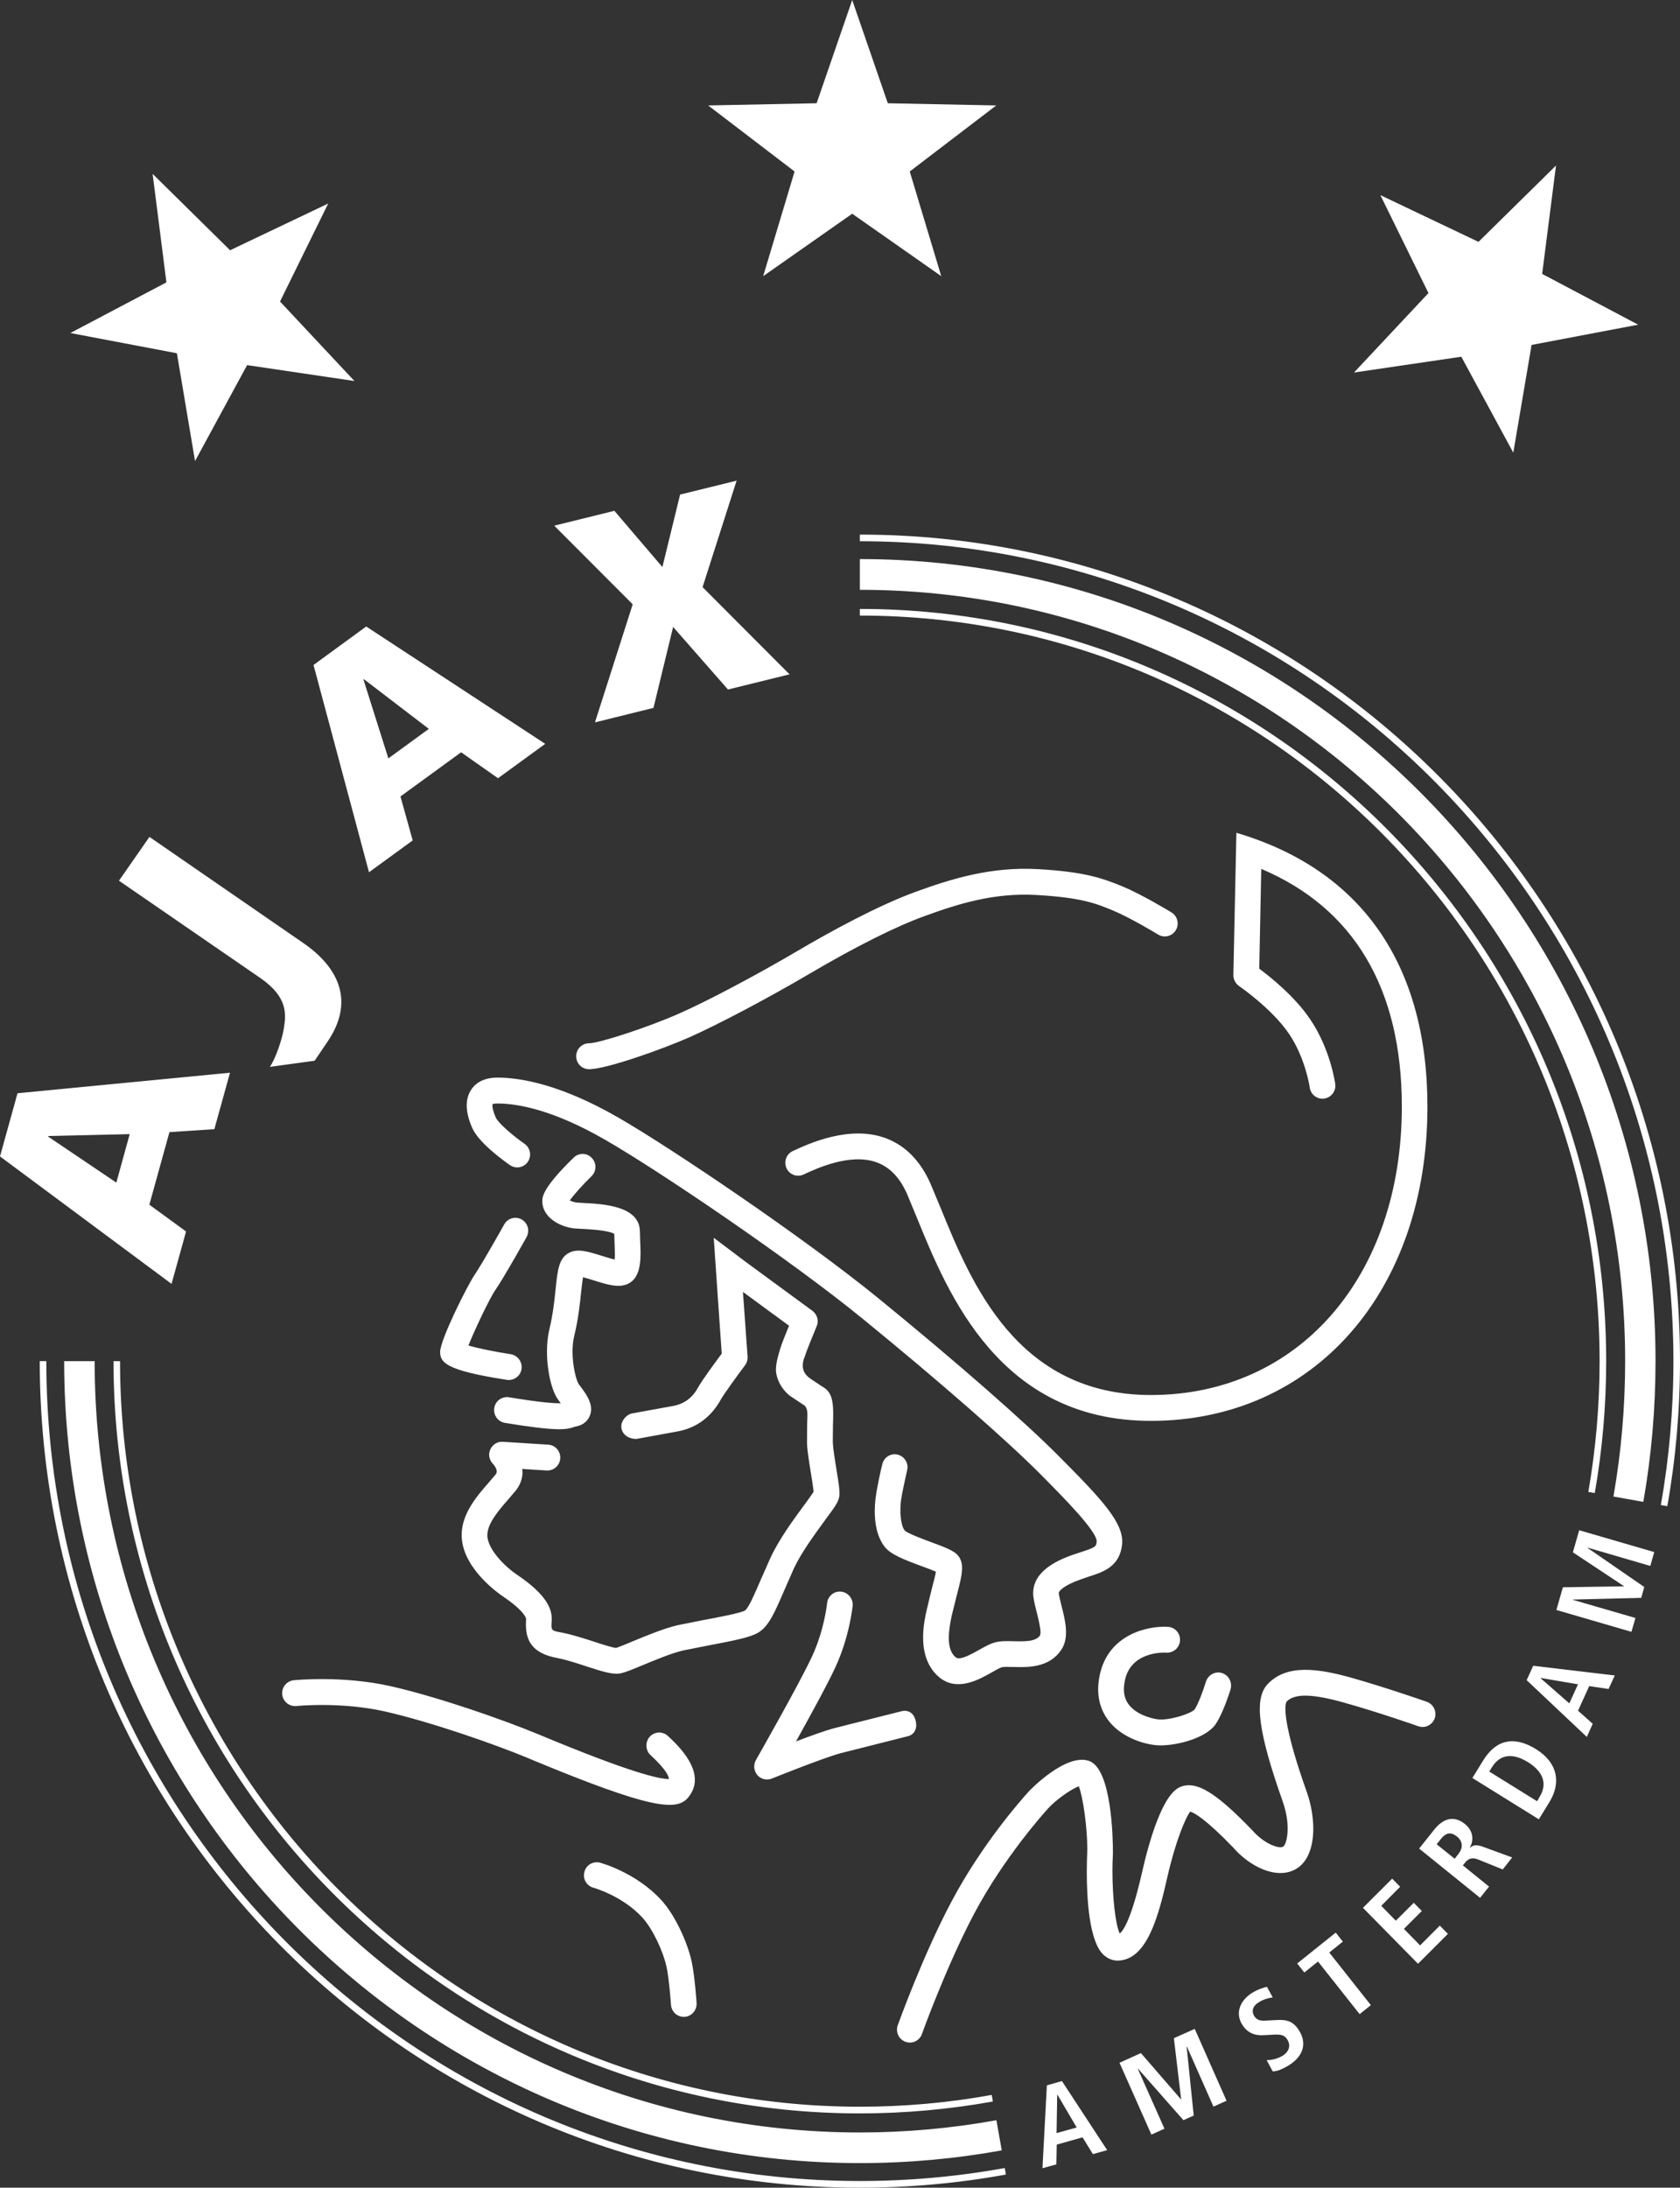 <?xml version="1.0" encoding="utf-8"?>
<!-- Generator: Adobe Illustrator 16.0.0, SVG Export Plug-In . SVG Version: 6.00 Build 0)  -->
<!DOCTYPE svg PUBLIC "-//W3C//DTD SVG 1.1//EN" "http://www.w3.org/Graphics/SVG/1.1/DTD/svg11.dtd">
<svg version="1.1" id="Layer_1" xmlns:sketch="http://www.bohemiancoding.com/sketch/ns"
	 xmlns="http://www.w3.org/2000/svg" xmlns:xlink="http://www.w3.org/1999/xlink" x="0px" y="0px" width="34.455px"
	 height="44.854px" viewBox="5.352 4.103 34.455 44.854" enable-background="new 5.352 4.103 34.455 44.854" xml:space="preserve">
<rect x="5.352" y="4.103" width="34.455" height="44.854" fill="#333333" stroke="none"/>
<title>logo-ajax-transparent</title>
<desc>Created with Sketch.</desc>
<g id="Stream-_x28_wedstrijden-_x2B_-statistieken_x29_" sketch:type="MSPage">
	<g id="_x35_.1.1-1280-stream-copy-3" transform="translate(-519, -4)" sketch:type="MSArtboardGroup">
		<g id="Logo" transform="translate(524, 8)" sketch:type="MSLayerGroup">
			<path id="logo-ajax-transparent" sketch:type="MSShapeGroup" fill="#FFFFFF" d="M17.83,0.103l0.73,2.117l2.224,0.045L19.01,3.619
				l0.646,2.146l-1.826-1.28l-1.826,1.28l0.644-2.146l-1.772-1.354l2.224-0.045L17.83,0.103z M32.264,3.497L31.98,5.719l1.969,1.041
				l-2.186,0.415l-0.375,2.209l-1.066-1.967l-2.201,0.324l1.527-1.629l-0.986-2.008l2.012,0.958L32.264,3.497z M7.083,4.276
				L6.095,6.285l1.526,1.63L5.42,7.589L4.352,9.556l-0.372-2.21L1.795,6.931l1.97-1.039L3.482,3.668l1.589,1.566L7.083,4.276z
				 M6.375,34.553c-0.145,0.016-0.249,0.146-0.235,0.291c0.015,0.146,0.145,0.252,0.29,0.238c0.01-0.002,0.921-0.092,1.817,0.111
				c0.956,0.217,2.274,0.682,2.905,0.944l0.105,0.044c2.43,1.01,2.969,1.059,3.203,0.782c0.422-0.495-0.204-1.075-0.409-1.267
				c-0.107-0.1-0.273-0.093-0.373,0.014c-0.046,0.053-0.069,0.117-0.069,0.181c0,0.072,0.028,0.144,0.084,0.196
				c0.317,0.293,0.376,0.431,0.378,0.492c-0.194,0.002-0.789-0.131-2.613-0.891l-0.105-0.043c-0.649-0.269-2.005-0.748-2.993-0.971
				C7.379,34.454,6.416,34.549,6.375,34.553z M17.315,32.973c0,0.006-0.058,0.552-0.307,1.087c-0.263,0.57-1.145,2.114-1.153,2.13
				c-0.056,0.098-0.043,0.221,0.029,0.307c0.074,0.086,0.194,0.114,0.297,0.072c0.01-0.004,1.057-0.425,1.404-0.518l1.392-0.352
				c0.141-0.037,0.192-0.176,0.154-0.317c-0.033-0.143-0.135-0.224-0.277-0.197l-1.402,0.353c-0.174,0.047-0.484,0.158-0.775,0.269
				c0.281-0.505,0.648-1.174,0.808-1.521c0.287-0.62,0.351-1.231,0.354-1.259c0-0.01,0.001-0.018,0.001-0.025
				c0-0.135-0.101-0.25-0.237-0.266C17.459,32.721,17.33,32.826,17.315,32.973z M12.338,38.482c-0.04,0.141,0.043,0.286,0.185,0.325
				c0.005,0.001,0.594,0.167,1,0.608c0.223,0.242,0.434,0.713,0.498,1.011c0.056,0.25,0.091,0.774,0.092,0.78
				c0.009,0.146,0.135,0.258,0.281,0.248c0.145-0.01,0.254-0.138,0.244-0.283c0-0.023-0.039-0.57-0.103-0.86
				c-0.081-0.368-0.328-0.934-0.626-1.257c-0.513-0.556-1.221-0.753-1.25-0.76C12.518,38.256,12.374,38.34,12.338,38.482z
				 M26.346,34.637c-0.279,0.302-0.191,0.975,0.312,2.399c0.183,0.514,0.078,0.892,0.01,0.929c-0.095,0.051-0.398-0.067-0.629-0.332
				c-0.004-0.004-0.006-0.006-0.01-0.01c-0.746-0.775-1.144-1.015-1.469-0.883c-0.372,0.149-0.648,1.148-0.781,1.731
				c-0.217,0.956-0.379,1.209-0.463,1.274c-0.086-0.182-0.149-0.722-0.149-1.285c0-0.109,0.003-0.221,0.009-0.329
				c0-0.001,0.001-0.021,0.001-0.054c0-0.301-0.028-1.701-0.485-1.868c-0.476-0.175-1.228,0.609-1.234,0.617
				c-0.157,0.171-0.965,1.083-1.591,2.263c-0.585,1.1-1.081,2.479-1.103,2.537c-0.049,0.138,0.021,0.289,0.158,0.34
				c0.137,0.05,0.289-0.021,0.338-0.16c0.004-0.014,0.506-1.402,1.071-2.467c0.608-1.146,1.424-2.055,1.513-2.154
				c0.178-0.195,0.482-0.402,0.633-0.457c0.088,0.221,0.174,0.851,0.174,1.27c0,0.039,0,0.076-0.002,0.11
				c-0.003,0.067-0.008,0.205-0.008,0.379c0,0.528,0.045,1.397,0.332,1.685c0.09,0.089,0.204,0.135,0.321,0.129
				c0.571-0.028,0.808-0.861,0.999-1.711c0.158-0.699,0.365-1.208,0.469-1.344c0.08,0.023,0.311,0.145,0.891,0.746
				c-0.004-0.004-0.008-0.006-0.01-0.01c0.333,0.386,0.881,0.664,1.274,0.449c0.262-0.141,0.369-0.469,0.369-0.836
				c0-0.242-0.047-0.504-0.128-0.737c-0.373-1.046-0.444-1.514-0.444-1.72c0-0.091,0.015-0.129,0.022-0.144
				c0.164-0.172,0.521-0.168,1.188,0.02c0.682,0.19,1.51,0.479,1.517,0.483c0.136,0.047,0.287-0.025,0.336-0.164
				c0.047-0.138-0.026-0.289-0.163-0.338c-0.033-0.012-0.85-0.297-1.549-0.494C27.406,34.318,26.744,34.208,26.346,34.637z
				 M22.906,34.45c-0.072,0.346-0.02,0.647,0.156,0.897c0.231,0.33,0.647,0.492,0.959,0.533c0.347,0.048,1.045-0.113,1.26-0.423
				c0.155-0.224,0.293-0.669,0.309-0.72c0.039-0.141-0.038-0.289-0.178-0.332c-0.137-0.042-0.283,0.037-0.328,0.178
				c-0.048,0.157-0.152,0.451-0.232,0.568c-0.075,0.089-0.527,0.234-0.76,0.203c-0.156-0.021-0.456-0.111-0.6-0.315
				c-0.089-0.125-0.111-0.282-0.07-0.481c0.123-0.592,0.777-0.575,0.852-0.571c0.146,0.008,0.271-0.104,0.279-0.25
				c0.008-0.146-0.103-0.271-0.248-0.279C23.898,33.434,23.081,33.607,22.906,34.45z M10.693,25.207
				c-0.005,0.009-0.443,0.793-0.608,1.035c-0.138,0.2-0.706,1.328-0.706,1.578c0,0.213,0.098,0.379,1.369,0.574
				c0.144,0.021,0.278-0.077,0.3-0.222c0.001-0.015,0.003-0.027,0.003-0.04c0-0.129-0.093-0.242-0.226-0.264
				c-0.306-0.047-0.667-0.119-0.866-0.178c0.124-0.313,0.429-0.96,0.558-1.147c0.18-0.261,0.616-1.043,0.635-1.077
				c0.022-0.041,0.033-0.085,0.033-0.129c0-0.094-0.049-0.184-0.135-0.232C10.925,25.034,10.763,25.08,10.693,25.207z
				 M12.118,23.837c-0.644,0.626-0.644,0.812-0.644,0.895c0,0.319,0.342,0.525,0.664,0.558l0.143,0.008
				c0.437,0.021,0.607,0.064,0.669,0.103c0.001,0.057,0.006,0.19,0.006,0.19c0.002,0.062,0.006,0.146,0.006,0.222
				c0,0.043-0.001,0.081-0.004,0.114c-0.079-0.018-0.189-0.054-0.265-0.076c-0.273-0.086-0.49-0.154-0.665-0.064
				c-0.215,0.106-0.242,0.361-0.281,0.746c-0.024,0.234-0.055,0.526-0.13,0.835c-0.033,0.138-0.047,0.292-0.047,0.448
				c0,0.4,0.099,0.811,0.229,0.985c0,0,0.045,0.06,0.054,0.072c-0.123,0.005-0.389-0.011-1.062-0.122
				c-0.144-0.023-0.279,0.075-0.302,0.219c-0.023,0.145,0.073,0.281,0.217,0.306c1.055,0.173,1.256,0.144,1.428,0.082l0.017-0.006
				h-0.001c0.197-0.031,0.272-0.154,0.3-0.225c0.018-0.045,0.025-0.089,0.025-0.132c0-0.176-0.124-0.34-0.227-0.478l-0.027-0.035
				c-0.044-0.062-0.127-0.354-0.127-0.666c0-0.108,0.01-0.22,0.035-0.323c0.084-0.344,0.116-0.656,0.142-0.906
				c0.012-0.1,0.024-0.215,0.037-0.297c0.072,0.018,0.163,0.046,0.228,0.067c0.217,0.067,0.422,0.132,0.588,0.102
				c0.313-0.058,0.365-0.368,0.365-0.667c0-0.078-0.004-0.154-0.007-0.227l-0.006-0.207c0-0.535-0.762-0.571-1.171-0.591
				L12.19,24.76c-0.061-0.006-0.115-0.025-0.153-0.045c0.083-0.114,0.26-0.316,0.446-0.496c0.053-0.052,0.081-0.121,0.081-0.191
				c0-0.065-0.025-0.133-0.075-0.184C12.389,23.737,12.222,23.734,12.118,23.837z M10.01,22.453
				C9.853,22.7,9.94,23.017,10.042,23.24c0.137,0.296,0.624,0.651,0.77,0.752c0.119,0.082,0.282,0.053,0.365-0.068
				c0.031-0.045,0.047-0.098,0.047-0.149c0-0.085-0.04-0.168-0.113-0.22c-0.244-0.169-0.539-0.425-0.59-0.537
				c-0.055-0.122-0.071-0.208-0.071-0.254c0-0.009,0.002-0.015,0.003-0.021c0.011-0.006,0.041-0.015,0.101-0.015
				c0.418,0,1.145,0.13,2.216,0.748c1.072,0.616,3.761,2.43,5.28,3.67c1.569,1.28,2.967,2.502,3.646,3.188
				c0.458,0.462,1.148,1.156,1.148,1.373c0,0.003,0,0.008-0.002,0.011c-0.009,0.089-0.011,0.108-0.318,0.207l-0.187,0.062
				c-0.527,0.186-0.796,0.447-0.796,0.779c0,0.104,0.032,0.23,0.069,0.375c0.027,0.111,0.082,0.32,0.082,0.435
				c0,0.025-0.005,0.044-0.01,0.058c-0.085,0.121-0.274,0.126-0.535,0.119c-0.146-0.004-0.285-0.009-0.408,0.03
				c-0.099,0.029-0.197,0.087-0.306,0.147c-0.157,0.088-0.396,0.223-0.479,0.154c-0.096-0.078-0.143-0.209-0.143-0.4
				c0-0.125,0.021-0.273,0.059-0.453l0.102-0.409c0.064-0.246,0.111-0.426,0.111-0.569c0-0.072-0.012-0.137-0.041-0.192
				c-0.069-0.142-0.223-0.203-0.593-0.339c-0.166-0.062-0.476-0.177-0.544-0.24c-0.053-0.07-0.086-0.221-0.086-0.403
				c0-0.053,0.002-0.108,0.006-0.165c0.016-0.16,0.102-0.535,0.131-0.666c0.004-0.021,0.009-0.041,0.009-0.062
				c0-0.12-0.081-0.229-0.202-0.259c-0.143-0.034-0.283,0.055-0.316,0.197c-0.015,0.052-0.121,0.514-0.143,0.742
				c-0.006,0.066-0.012,0.141-0.012,0.217c0,0.252,0.047,0.534,0.204,0.734c0.121,0.154,0.372,0.255,0.772,0.402
				c0.086,0.031,0.201,0.074,0.279,0.108c-0.017,0.095-0.055,0.241-0.087,0.359l-0.104,0.433c-0.027,0.12-0.072,0.326-0.072,0.555
				c0,0.286,0.072,0.604,0.336,0.822c0.365,0.296,0.808,0.045,1.072-0.104c0.078-0.044,0.156-0.09,0.201-0.104
				c0.039-0.012,0.15-0.01,0.24-0.007c0.293,0.008,0.735,0.021,0.984-0.351c0.172-0.251,0.082-0.606,0.001-0.922
				c-0.021-0.086-0.052-0.207-0.052-0.244c0-0.032,0.084-0.15,0.447-0.277l0.167-0.058c0.297-0.095,0.632-0.203,0.684-0.652
				c0.052-0.438-0.408-0.926-1.298-1.82c-0.689-0.696-2.102-1.933-3.686-3.225c-1.538-1.255-4.265-3.093-5.351-3.718
				c-1.175-0.675-1.995-0.817-2.478-0.817C10.238,22.198,10.083,22.336,10.01,22.453z M17.509,30.245
				c-0.032-0.195-0.069-0.417-0.077-0.565l0.003-0.347c0.003-0.087,0.005-0.167,0.005-0.242c0-0.249-0.03-0.432-0.183-0.534
				c0,0-0.129-0.081-0.269-0.176c-0.149-0.1-0.228-0.236-0.129-0.47c0.025-0.088,0.162-0.423,0.241-0.614
				c0.015-0.033,0.022-0.068,0.022-0.103c0-0.083-0.039-0.164-0.109-0.216l-1.345-0.986l-0.678-0.511c0,0,0.15,2.196,0.164,2.375
				c-0.125,0.167-0.401,0.542-0.485,0.694c-0.114,0.209-0.278,0.332-0.5,0.377l-0.846,0.154c-0.12,0.018-0.251,0.162-0.226,0.307
				c0.026,0.144,0.171,0.223,0.312,0.217l0.862-0.158c0.372-0.074,0.667-0.296,0.858-0.639c0.063-0.116,0.342-0.498,0.502-0.712
				c0.035-0.047,0.054-0.103,0.054-0.16c0-0.006,0-0.013-0.001-0.019c0,0-0.055-0.77-0.095-1.326
				c0.391,0.287,0.765,0.561,0.945,0.693c-0.069,0.166-0.156,0.387-0.183,0.48c-0.028,0.098-0.079,0.248-0.085,0.399
				c-0.007,0.173,0.093,0.41,0.292,0.562c0,0,0.18,0.119,0.271,0.18c0.064,0.029,0.082,0.129,0.082,0.184
				c0,0.074-0.003,0.158-0.006,0.225l-0.002,0.396c0.01,0.176,0.05,0.412,0.084,0.621c0.02,0.125,0.045,0.285,0.051,0.359
				c-0.037,0.057-0.12,0.172-0.192,0.27c-0.219,0.297-0.519,0.705-0.694,1.086l-0.204,0.46c-0.107,0.251-0.242,0.564-0.315,0.616
				c-0.1,0.057-0.58,0.146-0.865,0.199l-0.512,0.102c-0.28,0.064-0.64,0.213-0.928,0.332c-0.129,0.055-0.285,0.119-0.34,0.135
				c-0.074-0.004-0.303-0.078-0.456-0.129c-0.209-0.066-0.447-0.145-0.653-0.184c-0.181-0.033-0.217-0.039-0.217-0.145
				c0-0.027,0.001-0.061,0.006-0.103c0-0.013,0-0.026,0-0.038c0-0.287-0.229-0.576-0.719-0.906
				c-0.219-0.146-0.576-0.488-0.602-0.779v-0.029c0-0.24,0.235-0.51,0.426-0.729l0.16-0.188c0.098-0.126,0.135-0.257,0.135-0.379
				c0-0.021-0.006-0.04-0.007-0.06c0.249,0.016,0.502,0.031,0.502,0.031c0.145,0.009,0.27-0.102,0.279-0.248
				s-0.102-0.273-0.247-0.281l-0.932-0.059c-0.108-0.008-0.208,0.055-0.254,0.154c-0.016,0.035-0.025,0.072-0.025,0.11
				c0,0.067,0.027,0.135,0.075,0.185c0.009,0.011,0.08,0.086,0.08,0.158c0,0.021-0.006,0.041-0.021,0.061l-0.14,0.165
				c-0.238,0.271-0.558,0.638-0.558,1.077c0,0.025,0,0.052,0.003,0.078c0.055,0.635,0.755,1.121,0.833,1.175
				c0.47,0.315,0.485,0.464,0.486,0.466c-0.004,0.039-0.004,0.078-0.004,0.117c0,0.309,0.108,0.59,0.646,0.688
				c0.172,0.032,0.392,0.104,0.585,0.167c0.365,0.119,0.562,0.18,0.722,0.144c0.087-0.019,0.216-0.071,0.437-0.163
				c0.271-0.113,0.607-0.252,0.845-0.306l0.491-0.097c0.541-0.102,0.881-0.17,1.041-0.268c0.215-0.129,0.339-0.421,0.529-0.86
				l0.196-0.447c0.153-0.331,0.436-0.714,0.641-0.995c0.213-0.287,0.274-0.376,0.292-0.48c0.005-0.021,0.006-0.046,0.006-0.074
				C17.571,30.631,17.55,30.498,17.509,30.245z M19.15,18.381c-0.791,0.286-1.77,0.823-2.451,1.224
				c-0.842,0.495-1.834,1.021-2.415,1.277c-0.658,0.292-1.663,0.614-1.849,0.611c-0.145,0-0.265,0.116-0.266,0.263
				c-0.002,0.147,0.114,0.267,0.261,0.269c0.355,0.003,1.54-0.423,2.066-0.657c0.596-0.265,1.61-0.801,2.467-1.305
				c0.95-0.558,1.766-0.967,2.363-1.182c0.673-0.244,1.405-0.478,2.284-0.428c0.924,0.053,1.223,0.175,1.565,0.317
				c0.363,0.149,0.923,0.491,0.929,0.494c0.126,0.076,0.287,0.037,0.363-0.09c0.075-0.125,0.035-0.288-0.09-0.364
				c-0.023-0.015-0.602-0.366-1.001-0.532c-0.423-0.174-0.796-0.302-1.737-0.355C20.664,17.868,19.844,18.13,19.15,18.381z
				 M3.012,23.356L2.738,24.35L1.34,23.407l0.003-0.012L3.012,23.356z M3.87,26.426l0.298-1.074l-0.753-0.549l0.412-1.488
				l0.921-0.06l0.321-1.158l-4.358,0.421l-0.359,1.295L3.87,26.426z M5.887,21.977c0.124-0.183,0.249-0.567,0.283-0.768
				c0.053-0.32,0.083-0.657-0.463-1.043L2.792,18.16l0.625-0.898l3.185,2.196c0.718,0.508,1.015,1.197,0.467,2.003
				c-0.115,0.168-0.264,0.39-0.264,0.39L5.887,21.977z M9.147,15.047l-0.83,0.605l-0.511-1.616l0.01-0.007L9.147,15.047z
				 M7.92,17.987l0.896-0.653l-0.251-0.901l1.244-0.906l0.757,0.532l0.968-0.705l-3.671-2.406l-1.081,0.789L7.92,17.987z
				 M13.328,12.493l-1.609-1.612l1.233-0.305l0.985,1.153l0.363-1.486l1.159-0.285l-0.698,2.183l1.784,1.788l-1.263,0.311
				l-1.125-1.283l-0.403,1.66l-1.2,0.297L13.328,12.493z M24.695,42.066l-0.006,0.002l0.145,1.41l-0.211,0.095l-0.931-1.056
				l-0.005,0.002l0.547,1.229l-0.268,0.121l-0.654-1.473l0.439-0.199l0.822,0.949l0.003-0.002l-0.149-1.252l0.428-0.191l0.652,1.473
				l-0.268,0.121L24.695,42.066z M26.33,42.342c0.067,0.001,0.207-0.014,0.34-0.098c0.105-0.07,0.168-0.192,0.08-0.329
				c-0.061-0.097-0.145-0.104-0.307-0.094l-0.17,0.009c-0.182,0.012-0.335-0.041-0.445-0.217c-0.152-0.244-0.034-0.498,0.193-0.643
				c0.145-0.092,0.268-0.118,0.314-0.132l0.119,0.217c-0.075,0.015-0.176,0.03-0.291,0.104c-0.125,0.077-0.146,0.186-0.088,0.279
				c0.064,0.103,0.157,0.098,0.26,0.092l0.197-0.01c0.215-0.013,0.346,0.026,0.464,0.217c0.175,0.278,0.062,0.535-0.195,0.7
				c-0.136,0.087-0.253,0.134-0.347,0.136L26.33,42.342z M27.383,40.32l-0.281,0.225l-0.146-0.185l0.791-0.633l0.145,0.185
				l-0.278,0.224l0.853,1.078l-0.23,0.185L27.383,40.32z M28.305,39.219l0.599-0.598l0.164,0.166l-0.388,0.391l0.299,0.305
				l0.368-0.367l0.165,0.168l-0.367,0.367l0.332,0.338l0.404-0.405l0.166,0.169l-0.613,0.613L28.305,39.219z M22.021,43.838
				l0.013-0.785l0.005-0.002l0.395,0.672L22.021,43.838z M22.766,44.269l0.293-0.082l-0.928-1.416l-0.309,0.088l-0.09,1.699
				l0.285-0.079l0.008-0.405l0.529-0.149L22.766,44.269L22.766,44.269z M30.186,38.213l-0.369-0.297l0.075-0.095
				c0.103-0.13,0.199-0.177,0.343-0.062c0.125,0.104,0.123,0.236,0.025,0.359L30.186,38.213L30.186,38.213z M30.707,39.014
				l0.184-0.23l-0.537-0.435l0.041-0.052c0.068-0.086,0.147-0.119,0.271-0.069l0.506,0.204l0.193-0.246l-0.605-0.221
				c-0.149-0.055-0.213-0.019-0.256,0.021l-0.007-0.004c0.091-0.158,0.063-0.349-0.099-0.48c-0.229-0.186-0.449-0.114-0.628,0.109
				l-0.313,0.393L30.707,39.014L30.707,39.014z M30.895,36.425l0.053-0.085c0.173-0.284,0.442-0.293,0.742-0.107
				c0.299,0.186,0.41,0.433,0.236,0.715l-0.05,0.086L30.895,36.425L30.895,36.425z M31.912,37.404l0.219-0.357
				c0.234-0.383,0.18-0.797-0.279-1.082c-0.449-0.279-0.82-0.194-1.083,0.234l-0.22,0.358L31.912,37.404L31.912,37.404z
				 M32.537,35.027l-0.589-0.516l0.003-0.005l0.764,0.13L32.537,35.027L32.537,35.027z M33.342,34.732l0.127-0.277l-1.672-0.199
				l-0.135,0.295l1.234,1.164l0.121-0.27l-0.301-0.268l0.229-0.504L33.342,34.732z M32.916,31.835l-0.004,0.005l1.162,0.801
				l-0.062,0.223l-1.402,0.035v0.005l1.283,0.372l-0.082,0.284l-1.539-0.448l0.133-0.465l1.25-0.02l0.002-0.004l-1.047-0.693
				l0.13-0.453l1.539,0.448l-0.081,0.284L32.916,31.835z M2.68,28.011c0,8.503,6.867,15.423,15.307,15.423
				c0.916,0,1.833-0.083,2.728-0.244l-0.024-0.135c-0.886,0.162-1.796,0.242-2.704,0.242c-8.366,0-15.173-6.857-15.173-15.286H2.68z
				 M17.987,12.724c8.367,0,15.171,6.857,15.171,15.287c0,0.9-0.078,1.802-0.231,2.681l0.132,0.023
				c0.156-0.886,0.234-1.797,0.234-2.704c0-8.504-6.865-15.423-15.306-15.423V12.724z M1.668,28.011
				c0,9.066,7.321,16.442,16.319,16.442c0.976,0,1.955-0.088,2.91-0.261l-0.11-0.618c-0.918,0.166-1.859,0.251-2.799,0.251
				c-8.655,0-15.695-7.095-15.695-15.814H1.668z M17.987,12.196c8.655,0,15.695,7.094,15.695,15.814c0,0.934-0.08,1.867-0.24,2.776
				l0.613,0.11c0.166-0.945,0.25-1.917,0.25-2.887c0-9.066-7.319-16.443-16.318-16.443V12.196z M1.167,28.011
				c0,9.345,7.545,16.946,16.819,16.946c1.007,0,2.014-0.09,2.995-0.269l-0.022-0.134c-0.975,0.177-1.975,0.266-2.972,0.266
				c-9.2,0-16.685-7.54-16.685-16.81H1.167z M17.987,11.2c9.201,0,16.685,7.542,16.685,16.811c0,0.991-0.087,1.985-0.258,2.95
				l0.133,0.023c0.173-0.974,0.26-1.974,0.26-2.974c0-9.344-7.545-16.946-16.82-16.946V11.2z M25.709,17.178l-0.062,2.915
				c-0.001,0.09,0.043,0.175,0.116,0.226c0.006,0.004,0.668,0.458,1.021,0.974c0.343,0.504,0.429,1.101,0.429,1.107
				c0.021,0.146,0.152,0.247,0.298,0.227c0.132-0.019,0.228-0.132,0.228-0.263c0-0.012,0-0.024-0.002-0.036
				c-0.006-0.03-0.102-0.725-0.521-1.336c-0.315-0.464-0.813-0.861-1.038-1.028c0.003-0.188,0.029-1.418,0.041-2.046
				c1.893,0.801,2.883,2.445,2.883,4.874c0,3.481-2.115,5.913-5.146,5.913c-2.75,0-3.689-2.306-4.311-3.831l-0.209-0.501
				c-0.205-0.466-0.512-0.779-0.908-0.93c-0.748-0.284-1.598,0.112-1.917,0.26c-0.132,0.062-0.189,0.218-0.129,0.352
				c0.061,0.132,0.217,0.19,0.349,0.13c0.265-0.124,0.969-0.452,1.512-0.246c0.265,0.101,0.465,0.312,0.614,0.649l0.201,0.486
				c0.635,1.557,1.695,4.161,4.797,4.161c3.34,0,5.672-2.65,5.672-6.443C29.627,19.859,28.252,17.928,25.709,17.178z"/>
		</g>
	</g>
</g>
</svg>
